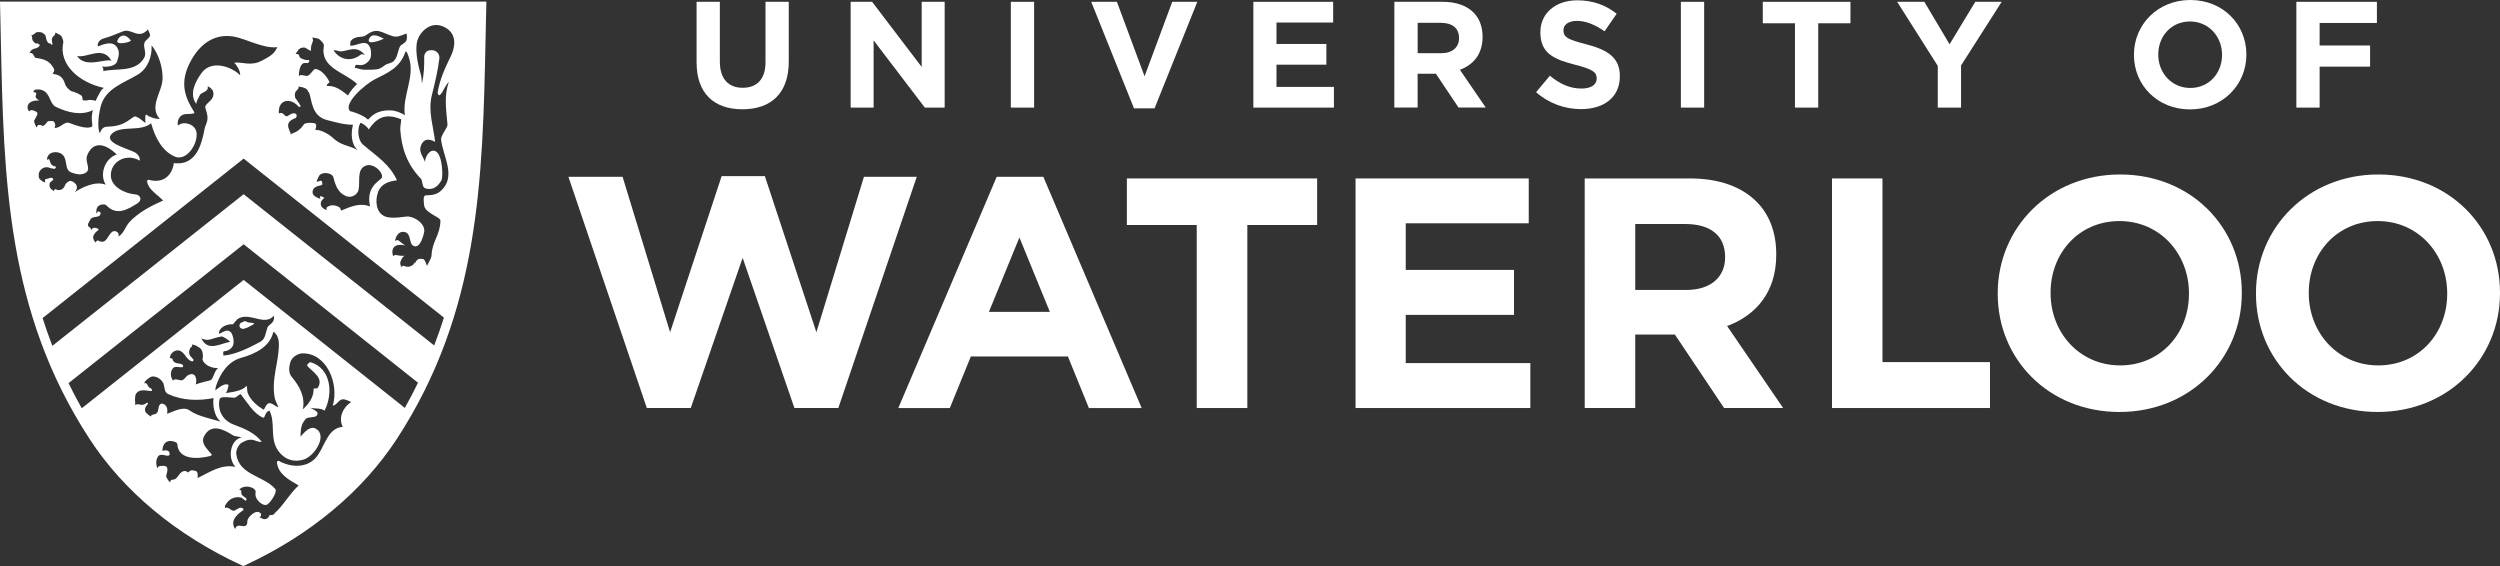 <?xml version="1.0" encoding="utf-8"?>
<!-- Generator: Adobe Illustrator 16.0.0, SVG Export Plug-In . SVG Version: 6.00 Build 0)  -->
<!DOCTYPE svg PUBLIC "-//W3C//DTD SVG 1.1//EN" "http://www.w3.org/Graphics/SVG/1.1/DTD/svg11.dtd">
<svg version="1.1" id="Layer_1" xmlns="http://www.w3.org/2000/svg" xmlns:xlink="http://www.w3.org/1999/xlink" x="0px" y="0px"
	 width="179.891px" height="40.731px" viewBox="6.217 4.432 179.891 40.731" enable-background="new 6.217 4.432 179.891 40.731"
	 xml:space="preserve">
<rect x="6.217" y="4.432" width="179.891" height="40.731" fill="#333333" stroke="none"/>
<g>
	<polygon fill="#FFFFFF" points="47.118,17.155 51.016,17.155 54.435,28.339 58.143,17.108 61.255,17.108 64.961,28.339 
		68.383,17.155 72.183,17.155 66.54,33.792 63.381,33.792 59.655,22.986 55.922,33.792 52.761,33.792 	"/>
	<path fill="#FFFFFF" d="M77.938,17.152h3.353l7.076,16.641H84.57l-1.51-3.709h-6.985l-1.512,3.709h-3.707L77.938,17.152
		L77.938,17.152z M81.762,26.875L79.57,21.52l-2.195,5.354H81.762L81.762,26.875z"/>
	<polygon fill="#FFFFFF" points="92.329,20.622 87.303,20.622 87.303,17.272 100.994,17.272 100.994,20.622 95.971,20.622 
		95.971,33.792 92.329,33.792 	"/>
	<polygon fill="#FFFFFF" points="103.757,17.272 116.219,17.272 116.219,20.5 107.369,20.5 107.369,23.854 115.16,23.854 
		115.16,27.089 107.369,27.089 107.369,30.559 116.335,30.559 116.335,33.792 103.757,33.792 	"/>
	<path fill="#FFFFFF" d="M120.246,17.272h7.557c2.098,0,3.727,0.588,4.812,1.676c0.921,0.919,1.414,2.214,1.414,3.77v0.051
		c0,2.667-1.438,4.344-3.536,5.123l4.03,5.898h-4.248l-3.539-5.285h-2.854v5.285h-3.635L120.246,17.272L120.246,17.272z
		 M127.562,25.296c1.771,0,2.787-0.945,2.787-2.336v-0.047c0-1.559-1.091-2.362-2.857-2.362h-3.609v4.745H127.562L127.562,25.296z"
		/>
	<polygon fill="#FFFFFF" points="138.041,17.272 141.673,17.272 141.673,30.488 149.408,30.488 149.408,33.792 138.041,33.792 	"/>
	<path fill="#FFFFFF" d="M149.966,25.58v-0.049c0-4.692,3.705-8.544,8.808-8.544c5.096,0,8.756,3.801,8.756,8.498v0.046
		c0,4.698-3.705,8.545-8.803,8.545C153.628,34.076,149.966,30.275,149.966,25.58 M163.727,25.58v-0.049c0-2.828-2.074-5.192-5-5.192
		c-2.929,0-4.957,2.314-4.957,5.146v0.046c0,2.832,2.076,5.194,5.004,5.194C161.699,30.725,163.727,28.414,163.727,25.58"/>
	<path fill="#FFFFFF" d="M168.548,25.58v-0.049c0-4.692,3.705-8.544,8.802-8.544c5.102,0,8.758,3.801,8.758,8.498v0.046
		c0,4.698-3.705,8.545-8.803,8.545S168.548,30.275,168.548,25.58 M182.309,25.58v-0.049c0-2.828-2.076-5.192-5.004-5.192
		c-2.925,0-4.957,2.314-4.957,5.146v0.046c0,2.832,2.077,5.194,5.002,5.194C180.277,30.725,182.309,28.414,182.309,25.58"/>
	<path fill="#FFFFFF" d="M56.34,8.912v-4.35h1.675v4.307c0,1.239,0.62,1.88,1.642,1.88c1.021,0,1.642-0.619,1.642-1.826v-4.36h1.675
		v4.295c0,2.306-1.294,3.437-3.338,3.437C57.591,12.294,56.34,11.152,56.34,8.912L56.34,8.912z"/>
	<polygon fill="#FFFFFF" points="67.427,4.562 68.971,4.562 72.539,9.25 72.539,4.562 74.191,4.562 74.191,12.174 72.766,12.174 
		69.079,7.336 69.079,12.174 67.427,12.174 	"/>
	<polygon fill="#FFFFFF" points="78.953,4.562 80.628,4.562 80.628,12.174 78.953,12.174 	"/>
	<polygon fill="#FFFFFF" points="84.738,4.562 86.586,4.562 88.576,9.923 90.567,4.562 92.371,4.562 89.294,12.229 87.815,12.229 	
		"/>
	<polygon fill="#FFFFFF" points="96.404,4.562 102.146,4.562 102.146,6.053 98.068,6.053 98.068,7.596 101.658,7.596 101.658,9.086 
		98.068,9.086 98.068,10.685 102.201,10.685 102.201,12.174 96.404,12.174 	"/>
	<path fill="#FFFFFF" d="M109.921,8.26c0.813,0,1.283-0.435,1.283-1.077V7.161c0-0.717-0.5-1.087-1.315-1.087h-1.662V8.26H109.921
		L109.921,8.26z M106.55,4.562h3.479c0.968,0,1.72,0.271,2.22,0.772c0.422,0.423,0.649,1.022,0.649,1.739v0.021
		c0,1.229-0.662,2-1.631,2.359l1.859,2.718h-1.959l-1.629-2.436h-1.314v2.436h-1.676L106.55,4.562L106.55,4.562z"/>
	<path fill="#FFFFFF" d="M116.75,11.065l0.99-1.185c0.686,0.566,1.402,0.924,2.271,0.924c0.686,0,1.098-0.272,1.098-0.718v-0.022
		c0-0.424-0.26-0.641-1.531-0.968c-1.533-0.391-2.521-0.815-2.521-2.327v-0.02c0-1.381,1.107-2.295,2.664-2.295
		c1.107,0,2.055,0.349,2.826,0.968l-0.871,1.262c-0.674-0.467-1.338-0.75-1.979-0.75c-0.643,0-0.979,0.293-0.979,0.664v0.021
		c0,0.5,0.326,0.663,1.644,1c1.543,0.402,2.414,0.958,2.414,2.284v0.021c0,1.512-1.152,2.36-2.797,2.36
		C118.828,12.283,117.664,11.881,116.75,11.065L116.75,11.065z"/>
	<polygon fill="#FFFFFF" points="127.167,4.562 128.841,4.562 128.841,12.174 127.167,12.174 	"/>
	<polygon fill="#FFFFFF" points="135.376,6.107 133.061,6.107 133.061,4.562 139.369,4.562 139.369,6.107 137.05,6.107 
		137.05,12.174 135.376,12.174 	"/>
	<polygon fill="#FFFFFF" points="145.652,9.173 142.729,4.562 144.686,4.562 146.501,7.618 148.35,4.562 150.251,4.562 
		147.328,9.141 147.328,12.174 145.652,12.174 	"/>
	<path fill="#FFFFFF" d="M166.107,8.39V8.369c0-1.305-0.957-2.392-2.308-2.392c-1.348,0-2.282,1.065-2.282,2.37v0.022
		c0,1.304,0.957,2.392,2.307,2.392C165.173,10.761,166.107,9.695,166.107,8.39L166.107,8.39z M159.768,8.39V8.369
		c0-2.165,1.707-3.937,4.057-3.937s4.033,1.75,4.033,3.915v0.022c0,2.164-1.707,3.936-4.058,3.936
		C161.455,12.305,159.768,10.555,159.768,8.39L159.768,8.39z"/>
	<polygon fill="#FFFFFF" points="171.455,4.562 177.25,4.562 177.25,6.085 173.128,6.085 173.128,7.705 176.759,7.705 
		176.759,9.227 173.128,9.227 173.128,12.174 171.455,12.174 	"/>
	<path fill="#FFFFFF" d="M9.33,6.839C9.351,6.856,9.343,6.84,9.309,6.816C9.303,6.813,9.305,6.818,9.33,6.839L9.33,6.839z"/>
	<path fill="#FFFFFF" d="M30.702,19.424C30.725,19.456,30.702,19.413,30.702,19.424L30.702,19.424L30.702,19.424z"/>
	<path fill="#FFFFFF" d="M26.181,41.167c-0.01,0.01-0.021,0.02-0.031,0.027c-0.005,0.008-0.011,0.014-0.016,0.02L26.181,41.167
		L26.181,41.167z"/>
	<path fill="#FFFFFF" d="M33.832,7.214c0,0-0.001,0-0.002,0C33.813,7.233,33.868,7.192,33.832,7.214L33.832,7.214z"/>
	<path fill="#FFFFFF" d="M24.511,27.705c0.002-0.004-0.003-0.015-0.01-0.015c-0.132-0.028-0.25-0.038-0.379-0.052
		c-0.097-0.012-0.168-0.078-0.265-0.094c-0.025-0.006-0.048-0.004-0.075,0.004c-0.037,0.016-0.05,0.041-0.08,0.058
		c-0.045,0.021-0.112,0.021-0.153,0.058c-0.043,0.041-0.08,0.078-0.093,0.131c-0.018,0.065-0.003,0.158,0.041,0.213
		c0.035,0.043,0.086,0.062,0.134,0.08c0.155,0.059,0.612-0.193,0.778-0.289C24.45,27.776,24.478,27.738,24.511,27.705L24.511,27.705
		z M33.832,7.214c0,0-0.001,0-0.002,0c0.002-0.001,0,0,0.003-0.003 M37.969,6.289c-0.854-0.284-1.681,0.511-1.773,1.329
		c-0.086,0.75,0.147,1.65,0.324,2.263c0.052,0.18,0.021,0.385,0.06,0.541c0.153-0.621,0.17-1.269,0.16-1.924
		c-0.002-0.16,0.125-0.375,0.289-0.422c0.556-0.161,0.843,0.241,0.805,0.553c-0.122,0.983-0.32,1.735-0.555,2.711
		c-0.268,1.114,0.131,2.22,0.248,3.302c-0.427-0.25-0.892-0.263-1.057,0.403c-0.09,0.354,0.229,0.726,0.327,1.04
		c0.01-0.426,0.412-1.007,0.803-0.748c0.479,0.319,0.496,1.847,0.391,2.049c-0.233,0.443-0.615,0.76-1.146,0.604
		c-0.299-0.087-0.178-0.529-0.356-0.716c-0.954-0.986-1.388-2.165-1.469-3.526c-0.013-0.199,0.091-0.722,0.062-0.733
		c-1.247-0.514-1.82-0.002-2.337,0.733c-0.09-0.222-0.565-0.533-0.604-0.464c-0.236,0.439-0.168,1.235,0.187,1.544
		c0.961,0.831,1.913,1.388,2.453,2.576c-0.576,0.075-1.139,0.242-1.36,0.845c-0.23,0.629-0.151,1.503,0.513,1.76
		c0.541,0.208,1.471-0.025,1.675,0.001c0.575,0.076,1.219,0.571,1.13,1.116c-0.005,0.027-0.247,1.297-0.798,0.982
		c-0.298-0.17-0.13-0.867-0.584-0.977c-0.612-0.148-0.762,0.707-0.684,0.633c0.194-0.186,0.33,0.12,0.708,0.329
		c-1.28-0.278-0.883,0.896-0.836,0.768c0.066-0.183,0.298,0.006,0.757-0.023c0.017,0-0.1,0.097-0.106,0.105
		c-0.072,0.117-0.108,0.176-0.159,0.301c-0.027,0.057-0.023,0.121-0.014,0.184c0.006,0.062,0.028,0.117,0.062,0.172
		c0.006,0.012,0.018,0.021,0.032,0.029c0.005,0.002,0.023,0.031,0.027,0.031c0.028,0.002-0.025-0.091,0.049-0.097
		c0.018-0.001,0.071-0.01,0.086-0.005c0.034,0.012,0.078,0.035,0.113,0.045c0.033,0.008,0.068,0.014,0.104,0.02
		c0.088,0.012,0.119,0.016,0.195-0.013c0.058-0.021,0.115-0.036,0.171-0.069c-0.006,0.008-0.003,0.008,0.019-0.008
		c-0.006,0.004-0.012,0.004-0.019,0.008c0.017-0.018,0.108-0.088,0.103-0.076c0.079-0.17,0.128-0.121,0.146-0.151
		c0.137-0.259,0.254-0.284,0.555-0.247c0.03,0.003,0.084,0.064,0.103,0.09c0.021,0.033,0.083,0.195,0.073,0.135
		c0.021,0.121,0.095,0.195,0.105,0.312c-0.013-0.131,0.316-0.524,0.325-0.812c0.031-0.979,0.621-1.44,0.638-2.486
		c0.004-0.271-1.126-0.53-1.176-1.117c-0.023-0.292-0.119-0.714,0.172-0.707c0.375,0.006,0.744-0.061,1.008-0.294
		c1.182-1.041,0.184-2.462,0.042-3.717c-0.032-0.275,0.478-0.868,0.462-1.062c-0.082-1.065-0.278-2.037,0.101-3.082
		c-0.297,0.265-0.387,0.705-0.636,0.929c-0.122,0.112-0.182-0.136-0.173-0.174c0.149-0.92,0.517-1.726,0.942-2.601
		C39.154,7.441,38.902,6.599,37.969,6.289L37.969,6.289z M38.161,27.287L23.75,15.845L9.282,27.318c0.212,0.669,0.446,1.336,0.702,2
		L23.75,18.407l13.709,10.883C37.714,28.625,37.949,27.957,38.161,27.287L38.161,27.287z M36.296,31.971L23.75,22.009l-12.6,9.992
		c0.294,0.604,0.61,1.207,0.949,1.808l11.65-9.235l11.597,9.209C35.687,33.179,36.002,32.576,36.296,31.971L36.296,31.971z
		 M31.492,33.359c-0.193-0.07-0.44-0.229-0.655-0.189c-0.263,0.047-0.376,0.401-0.676,0.457c0.472-1.588-0.44-3.809-2.19-3.769
		c-0.328,0.007-0.752,0.271-0.86,0.63c-0.101,0.338-0.152,0.764,0.091,1.053c0.573,0.688,0.987,1.436,0.806,2.34
		c0.409-0.354,0.786-0.871,0.771-1.426c-0.003-0.138,0.248-0.037,0.287-0.096c0.478-0.701-0.304-1.134-0.719-1.576
		c-0.114-0.117,0.178-0.304,0.214-0.289c1.501,0.446,1.643,2.297,1,3.498c-0.17-0.215-0.806-0.145-1.021-0.218
		c0.701,0.354,0.52,0.403,0.49,0.521c-0.053,0.213-0.683,0.119-0.805,0.272c-0.211,0.272-0.369,0.39-0.385,1.282
		c0.291-0.314,0.673-0.791,1.086-0.578c0.884,0.455-0.044,1.982-0.877,2.234c-0.711,0.215-1.37-0.012-1.811-0.633
		c-0.638-0.896-0.175-1.979-0.627-2.892c-0.377,0.095-0.292,0.585-0.488,0.497c-0.693-0.32-1.087-1.062-1.591-1.686
		c-0.208,0.074-0.3,0.269-0.5,0.258c-0.298-0.012-0.858-0.104-0.978,0.046c-0.138,0.174-0.239,1.438,0.987,1.891
		c0.832,0.312,1.492,0.589,2.016,1.238c-0.352,0.026-0.474-0.144-0.761-0.151c-0.283-0.012-0.461,0.1-0.675,0.209
		c-0.204,0.104-0.443,0.508-0.403,0.825c0.193,1.524,1.985,1.547,2.81,2.513c0.142,0.164-0.217,0.828-0.554,1.096
		c-0.288,0.229-0.978-0.346-0.866-0.834c0.091-0.389-0.849-0.647-1.179-0.203c0.131-0.014,0.164,0.072,0.152,0.134
		c-0.059,0.356,0.387,0.374,0.373,0.556c-0.02,0.25-0.238-0.104-0.411-0.14c-0.379-0.076-0.756,0.058-0.979,0.362
		c-0.067,0.09-0.216,0.236-0.15,0.393c0.291-0.143,0.442,0.311,0.712,0.172c0.164-0.085,0.299-0.23,0.498-0.181
		c0.079,0.021,0.161,0.128,0.089,0.175c-0.528,0.34-0.952,0.814-0.569,1.355c0.01-0.127,0.109-0.215,0.19-0.237
		c0.155-0.045,0.359,0.062,0.509,0.013c0.246-0.082,0.119-0.326,0.213-0.502c0.146-0.275,0.646-0.73,0.927-0.398
		c0.052,0.062,0.012,0.283-0.14,0.285c0.156-0.002,0.294,0.147,0.426,0.121c0.038-0.008,0.077-0.008,0.111-0.022
		c0.03-0.017,0.063-0.021,0.086-0.048c0.062-0.062,0.133-0.127,0.143-0.227c0.114,0.008,0.257,0.021,0.332-0.078
		c0.062-0.082,0.138-0.147,0.21-0.217c-0.005,0.008-0.011,0.012-0.016,0.018l0.047-0.045c-0.01,0.011-0.021,0.02-0.031,0.027
		c0.554-0.557,0.959-1.293,1.555-1.83c-0.659-0.392-1.478-0.795-1.564-1.668c-0.007-0.059,0.092-0.126,0.115-0.113
		c0.917,0.517,2.155,0.557,2.817-0.381c0.533-0.759,0.765-1.986,1.807-2.058C30.533,34.479,30.922,33.71,31.492,33.359
		L31.492,33.359z M20.433,38.832c0.873-0.422,1.705-1.021,2.729-0.804c-0.596-0.624-0.385-1.963,0.458-2.128
		c0.002,0-0.544-0.089-0.602-0.124c-0.733-0.467-1.629-0.911-2.123,0.063c-0.245,0.484,0.205,0.875,0.542,1.275
		c0.061,0.069-0.037,0.115-0.116,0.137c-0.802,0.205-2.279,0.324-2.345-0.873c-0.007-0.121-0.317-0.224-0.517-0.215
		c-0.594,0.018-0.584,0.771-0.516,0.721c0.129-0.098,0.527-0.062,0.479,0.238c-0.044,0.285-0.598-0.146-0.819,0.139
		c-0.185,0.236-0.178,0.628-0.048,0.89c-0.026-0.096,0.086-0.167,0.146-0.177c0.616-0.102,0.65,0.111,0.468,0.708
		c-0.014,0.045,0.182,0.421,0.311,0.455c-0.009-0.003-0.008-0.085,0.01-0.113c0.017-0.028,0.048-0.051,0.079-0.062
		c0.067-0.021,0.135-0.02,0.203-0.035c0.033-0.01,0.057-0.03,0.087-0.051c0.048-0.028,0.081-0.07,0.116-0.114
		c0.143-0.181,0.27-0.41,0.511-0.435c0.111-0.012,0.182,0.039,0.278,0.102l0.002,0.002c0.213-0.262,0.391-0.122,0.484-0.119
		C20.471,38.319,20.456,38.632,20.433,38.832L20.433,38.832z M20.706,28.781c0.471,0.993,1.354,0.361,2.079,0.25
		c-0.118-0.138-0.525-0.404-0.627-0.387C21.434,28.762,21.256,29.035,20.706,28.781L20.706,28.781z M25.914,27.146
		c-0.259,0.35-0.695,0.338-1.095,0.243c-0.604-0.142-1.083-0.292-1.519,0.008c0.015-0.013-0.333,0.367-0.315,0.368
		c-0.668-0.036-1.095,0.416-0.992,0.688c0.248-0.106,0.483-0.326,0.752-0.185c0.232,0.123,0.344,0.746,0.247,1.002
		c-0.071,0.188-0.314,0.418-0.626,0.433c-0.143,0.008-0.067,0.207-0.074,0.316c0.891-0.073,1.864-0.568,2.642-0.984
		c0.39-0.209,0.381-0.611,0.521-1.016C25.544,27.757,26.041,27.688,25.914,27.146L25.914,27.146z M26.284,29.134
		c-0.003-0.247-0.098-0.654-0.396-0.836c-0.235,1.093-1.327,1.604-2.31,1.879c-0.962,0.266-1.512,1.135-1.804,1.992
		c-0.021,0.059-0.043,0.125-0.064,0.342c-0.01,0.087,0.553-0.584,0.944-0.389c0.019,0.086-0.083,0.494-0.197,0.594
		c0.499-0.075,1.17-0.15,1.497-0.51c0.054-0.06,0.021,0.348,0.102,0.537c0.21,0.5,0.667,0.889,1.098,1.151
		c0.115,0.065,0.099-0.229,0.337-0.414c0.19-0.149,0.537,0.174,0.699,0.247c0.135,0.062-0.162-0.448-0.193-0.609
		C25.706,31.687,26.305,30.505,26.284,29.134L26.284,29.134z M20.033,30.438c-0.426-0.124-0.485-0.614-0.873-0.769
		c-0.283-0.108-0.689,0.11-0.732,0.539c0.096-0.025,0.195,0.012,0.213,0.09c0.104,0.433,0.739,0.176,0.754,0.479
		c0.012,0.199-0.475-0.033-0.667,0.096c-0.254,0.168-0.289,0.655-0.064,0.938c0.231-0.222,0.519,0.104,0.743-0.06
		c0.157-0.11,0.213-0.271,0.374-0.342c0.488-0.216,0.631,0.232,0.523,0.688c0.264-0.122,0.883-0.252,1.025-0.291
		c0.257-0.07,0.268-0.661,0.583-0.881c-0.446-0.002-0.997-0.195-1.122-0.631c-0.012-0.047,0.02-0.1,0.024-0.151
		c0.011-0.166-0.004-0.327-0.067-0.479c-0.006-0.017-0.023-0.037-0.035-0.057c-0.017-0.023-0.033-0.05-0.05-0.076
		c-0.044-0.062-0.109-0.088-0.173-0.13c-0.028-0.019-0.062-0.022-0.083-0.051l0.006,0.006c-0.034-0.037-0.082-0.052-0.126-0.069
		c-0.045-0.021-0.093-0.037-0.146-0.043c-0.012-0.002-0.104-0.022-0.118-0.029c-0.004,0.031,0.039,0.117,0.015,0.14
		c-0.058,0.056-0.078,0.042-0.125,0.108c-0.017,0.027-0.035,0.057-0.042,0.086c-0.013,0.064-0.041,0.137-0.048,0.209
		c-0.002,0.035,0.013,0.123,0.021,0.156c0.005,0.019,0.044,0.098,0.055,0.115c0,0.002,0.087,0.096,0.083,0.092
		c0.103,0.104,0.019,0.043,0.144,0.168C20.188,30.352,20.095,30.457,20.033,30.438L20.033,30.438z M17.601,33.914
		c0.028-0.201,0.087-0.535,0.377-0.414c0.265,0.109,0.32,0.41,0.258,0.707c0.422-0.138,1.165-0.569,1.609-0.25
		c0.596,0.432,1.574,0.606,2.271,0.824c-0.463-0.322-0.61-1.158-0.533-1.705c-1.098,0.215-2.25,0.18-3.268-0.291
		c-0.278-0.132-0.241-0.453-0.325-0.718c-0.095-0.298-0.471-0.571-0.811-0.546c-0.183,0.012-0.622,0.396-0.539,0.416
		c-0.028-0.006-0.028,0.059-0.042,0.083c0.083-0.052,0.188,0,0.225,0.089c0.026,0.062,0.053,0.131,0.105,0.182
		c0.062,0.062,0.169,0.076,0.204,0.145c0.195,0.379-0.767-0.229-1.127,0.332c-0.116,0.182-0.054,0.586-0.054,0.814
		c0.221-0.201,0.441,0.181,0.854-0.185c0.045,0.042,0.095,0.067,0.032,0.13c-0.152,0.155-0.238,0.346-0.157,0.53
		c0.05,0.12,0.393,0.362,0.396,0.342C17.112,34.15,17.535,34.399,17.601,33.914L17.601,33.914z M9.129,17.368
		c0.102,0.091,0.227,0.181,0.359,0.191c-0.02-0.013-0.03-0.059-0.037-0.082c-0.012-0.044,0.002-0.087,0.025-0.127
		c0.039-0.064,0.115-0.034,0.177-0.062c0.1-0.044,0.204-0.083,0.304-0.051l-0.024-0.015c0.077,0.011,0.153,0.111,0.089,0.174
		c-0.067,0.069-0.168,0.101-0.218,0.201c-0.051,0.103-0.02,0.288,0.024,0.362c0.045,0.073,0.128,0.121,0.199,0.174
		c0.012,0.009,0.09,0.072,0.103,0.083c0.001-0.029-0.058-0.065,0.003-0.139c0.013-0.017,0.082-0.047,0.102-0.033
		c0.112,0.074,0.19,0.085,0.317,0.051c0.092-0.024,0.131-0.037,0.202-0.104c0.125-0.124,0.132-0.256,0.234-0.385L11.2,17.46
		c0.175-0.088,0.873,0.312,0.377,0.809c0.534-0.341,1.491-0.842,2.251-0.544c-0.472-0.751-0.069-1.892,0.792-2.178
		c-0.963-0.924-1.771-0.874-2.136,0.086c-0.181,0.476,0.377,1.038-0.182,1.275c-0.312,0.132-0.63,0.05-0.932-0.058
		c-0.579-0.205-0.225-0.946-0.696-1.325c-0.318-0.254-1.079-0.212-1.078,0.429c0.032-0.034,0.108-0.109,0.166-0.043
		c0.124,0.334,0.123,0.424,0.453,0.505c0.076,0.019-0.029,0.18-0.085,0.165c-0.105-0.029-0.224-0.024-0.324-0.066
		c-0.125-0.056-0.268-0.067-0.4-0.027c-0.089,0.026-0.165,0.077-0.233,0.142c-0.024,0.024-0.046,0.045-0.068,0.073
		c-0.028,0.034-0.047,0.074-0.065,0.113c-0.041,0.083-0.04,0.179-0.036,0.27c0,0.033-0.005,0.068,0.009,0.098
		c0.013,0.03,0.011,0.069,0.031,0.091C9.076,17.303,9.096,17.337,9.129,17.368L9.129,17.368z M9.305,13.498
		c0.316-0.155,0.228-0.329,0.439-0.353c0.327-0.038,0.378,0.019,0.44,0.215c0.027,0.086-0.019,0.225-0.039,0.272
		c0.404,0.048,0.7-0.496,1.065-0.35c0.53,0.21,1.358,0.47,1.631,0.251c0.085-0.068-0.128-0.573,0.064-1.176
		c-0.867,0.426-1.841,0.159-2.658-0.23c-0.458-0.219-0.389-0.895-0.899-1.169c-0.204-0.11-0.399-0.1-0.599-0.071
		C8.673,10.896,8.608,11,8.636,11.096c0.083-0.089,0.206,0.041,0.196,0.075c-0.077,0.25-0.114,0.286,0.212,0.496
		c-1.212-0.067-0.802,0.964-0.663,0.722c0.058-0.104,0.506,0.061,0.53,0.184c0.014,0.08-0.027,0.166-0.234,0.537
		c-0.044,0.083,0.177,0.578,0.195,0.467C8.913,13.34,9.18,13.423,9.305,13.498L9.305,13.498z M9.019,7.78
		C8.787,8.015,8.527,7.824,8.333,8.262c0.293-0.126,0.326,0.32,0.451,0.337c0.56,0.077,0.986,0.175,1.294,0.744
		c0.188,0.347-0.336,0.363,0.138,0.443c0.241,0.042,0.402,0.163,0.523,0.334c0.128,0.179,0.145,0.419,0.282,0.587
		c0.099,0.12,0.137,0.143,0.257,0.243c0.054,0.045,0.226,0.09,0.291,0.106c0.064,0.017,0.103,0.05,0.165,0.072
		c0.065,0.024,0.135,0.047,0.19,0.092c0.046,0.039,0.166,0.079,0.193,0.134c0.048,0.095,0.01,0.192,0.061,0.287
		c0.016,0.027,0.09,0.003,0.121,0.014c0.029,0.011,0.095,0.014,0.113,0.011c0.113-0.026,0.141-0.034,0.226-0.044
		c0.13-0.015,0.115,0.025,0.283,0.018c0.035,0,0.05,0.026,0.098,0.026c0.032,0,0.088,0.034,0.098,0.005
		c0.05-0.159,0.134-0.313,0.228-0.469c0.093-0.155,0.085-0.17,0.204-0.332c-0.014,0.004,0.153-0.112,0.138-0.114
		c-1.738-0.369-3.284-1.661-2.911-3.301c0.004-0.015-0.067-0.423-0.217-0.479c-0.012-0.006-0.037-0.052-0.062-0.058
		c-0.066-0.017-0.122-0.046-0.178-0.086c-0.02-0.015-0.101-0.042-0.101-0.071c-0.031,0.068-0.024,0.13-0.071,0.19
		c-0.016,0.021-0.042,0.056-0.066,0.069c-0.031,0.017-0.033,0.045-0.058,0.067c-0.13,0.131-0.06,0.329-0.04,0.479
		c0.006,0.038,0.022,0.084-0.024,0.092c-0.055,0.01-0.01-0.014-0.075-0.054C9.867,7.596,9.846,7.571,9.829,7.563
		C9.802,7.55,9.694,7.536,9.676,7.509c-0.02-0.028-0.011-0.038-0.038-0.062c-0.06-0.053-0.066-0.161-0.109-0.271
		c-0.008-0.02-0.026-0.117-0.026-0.139c0-0.087-0.17-0.212-0.194-0.221C9.283,6.797,9.24,6.773,9.172,6.756
		C9.076,6.732,8.965,6.737,8.857,6.751c-0.022,0.003-0.043,0.021-0.06,0.033c-0.105,0.082-0.205,0.178-0.339,0.19
		c-0.005,0-0.011,0.003-0.017,0.004c0.005,0,0.011-0.003,0.017-0.004C8.473,6.978,8.481,6.996,8.49,7.005
		c0.068,0.087,0.018,0.197,0.059,0.294C8.59,7.394,8.659,7.467,8.74,7.533c0.079,0.062,0.217-0.02,0.278,0.088
		C9.018,7.618,9.147,7.652,9.019,7.78L9.019,7.78z M11.762,8.461c0.609,0.914,2.003,0.167,2.475,0.339
		C13.599,7.68,12.498,8.63,11.762,8.461L11.762,8.461z M13.259,7.773c0.47-0.184,1.097-0.432,1.399,0.099
		c0.182,0.321,0.114,0.608-0.023,0.997c-0.112,0.315-0.667,0.407-1.085,0.353c0.071,0.048,0.151,0.219,0.086,0.334
		c0.941-0.237,2.318,0.117,2.949-0.951c0.214-0.363-0.079-0.72,0.022-1.084c0.048-0.179,0.294-0.293,0.392-0.485
		c0.078-0.153-0.133-0.356-0.12-0.5c-0.162,0.172-0.35,0.33-0.605,0.336c-0.415,0.011-0.782-0.345-1.188-0.192
		c-0.464,0.173-0.916,0.389-1.414,0.52C13.494,7.245,13.186,7.445,13.259,7.773L13.259,7.773z M17.126,7.692
		c0.037,0.831-0.276,1.684-1.009,2.12c-1.022,0.606-2.295,0.982-2.645,2.25c-0.129,0.462-0.295,1.503-0.071,1.96
		c0.078-0.24,0.221-0.461,0.495-0.47c0.988-0.037,1.276-0.233,1.941-0.711c0.235-0.169,0.861,0.521,0.847,0.422
		c-0.018-0.116-0.046-0.676,0.082-0.572c0.229,0.186,0.619,0.3,0.948,0.305c-0.806-0.914,0.188-1.948,0.202-2.908
		C17.928,9.273,17.646,8.343,17.126,7.692L17.126,7.692z M17.089,13.299c-0.761,0.656-2.168,0.114-2.822,0.755
		c-0.622,0.608,0.969,1.021,1.588,1.309c0.229,0.106,0.457,0.34,0.419,0.628c-0.97-0.571-2.138,0.076-2.08,1.112
		c0.043,0.774,0.991,1.256,1.78,1.321c0.328,0.026,0.526,0.393,0.126,0.643c-0.701,0.439-1.483,0.927-2.238,0.134
		c-0.127-0.131-0.579-0.049-0.668,0.191c-0.044,0.117-0.058,0.296-0.04,0.415c0.041-0.071,0.089-0.172,0.152-0.166
		c0.074,0.011,0.166,0.088,0.155,0.145c-0.065,0.388-0.576,0.137-0.733,0.438c-0.004,0.008-0.012,0.014-0.016,0.02
		c-0.01,0.025-0.024,0.047-0.036,0.069c-0.104,0.205-0.245,0.334,0.01,0.494c-0.006-0.038,0.126,0.164,0.124,0.198
		c0.013-0.186,0.207-0.183,0.207-0.183l0.112,0.013l0.113,0.049c0.124,0.028,0.032,0.13-0.018,0.163
		c-0.102,0.067-0.172,0.15-0.236,0.252c-0.049,0.076-0.083,0.157-0.064,0.251c0.013,0.067,0.036,0.128,0.061,0.192
		c0.017,0.038,0.052,0.059,0.081,0.092c0.012,0.012,0.057,0.066,0.058,0.071c-0.028-0.097,0.108-0.192,0.14-0.175
		c0.633,0.368,0.669-0.376,1.049-0.63c0.161-0.107,0.525,0.017,0.431,0.347c0.377-0.201,0.489-0.711,0.784-1.029
		c0.65-0.705,1.562-1.174,2.428-1.557c-0.312-0.333-0.774-0.611-1.008-0.992c-0.115-0.188-0.253-0.558,0.002-0.491
		c1.064,0.278,1.661-0.371,1.779-1.209c1.576,0.204,1.986-1.286,2.199-2.412c0.103-0.546,0.401-0.593,0.075-1.525
		c-0.135-0.389,0.699-0.517,0.557-1.188c-0.04-0.186-0.269-0.373-0.405-0.395c0.129,0.362-0.478,0.454-0.544,0.602
		c-0.102,0.232-0.252,0.417-0.272,0.661c-0.514-0.71-0.098-1.566,0.384-2.231c0.705-0.969,2.162-0.459,2.777,0.165
		c0.012-0.313-0.232-0.712-0.432-0.904c0.574-0.074,1.197,0.276,1.98-0.139c0.452-0.241,0.909-0.447,1.122-0.98
		c-0.962,0.133-2.265-0.608-3.131-0.759c-1.616-0.28-2.7,0.821-3.278,2.136c-0.576,1.312-0.207,2.292,0.418,3.272
		c0.157,0.248-0.555,0.085-0.835,0.23c-0.274,0.141-0.385,0.479-0.324,0.776c0.345-0.37,1.258-0.142,1.34,0.491
		c0.112,0.855-0.748,2.097-1.581,1.725C17.889,15.295,17.384,14.355,17.089,13.299L17.089,13.299z M33.692,17.216
		c0.138-0.358-0.589-1.068-1.136-0.871c-0.698,0.25-0.408,1.131-0.539,1.748c-0.073,0.341-0.496,0.59-0.847,0.469
		c-0.578-0.199-0.81-0.737-0.952-1.34c-0.097-0.402-0.879-0.451-1.048-0.122c-0.48,0.935,0.286-0.108,0.236,0.601
		c-0.009,0.121-0.561,0.03-0.685,0.451c-0.084,0.286,0.187,0.479,0.529,0.579c0.063,0.019-0.066-0.142,0.021-0.177
		c0.061-0.024,0.312,0.11,0.282,0.127c-0.328,0.2-0.413,0.667,0.175,0.871c0.004,0.001-0.042-0.168,0.002-0.201
		c0.459-0.344,0.939,0.026,0.94,0.015h-0.009c0.02,0.031,0.033,0.049,0.04,0.059c0,0.01,0.012,0.046,0.062,0.161
		c0.662-0.277,1.347-0.594,2.08-0.297C32.519,17.8,33.605,17.438,33.692,17.216L33.692,17.216z M26.281,12.6
		c0.357-0.183,0.41,0.313,0.638,0.177c0.199-0.116,0.367-0.255,0.568-0.162c0.121,0.057,0.085,0.28-0.013,0.316
		c-1.028,0.365-0.201,1.041-0.365,1.181c0.143-0.123,0.57-0.12,0.974-0.729c0.084-0.126,0.579-0.139,0.763-0.084
		c0.281,0.085-0.02,0.513,0.106,0.492c0.308-0.052,0.943,0.3,1.216,0.559c0.61,0.579,1.079,0.498,1.783,0.881
		c-0.484-0.442-0.486-1.215-0.335-1.825c-0.626,0.011-1.239-0.178-1.85-0.33c-1.171-0.289-1.1-1.492-1.31-1.981l-0.071-0.082
		c-0.055-0.203-0.309-0.294-0.511-0.321c-0.02-0.002-0.042-0.008-0.062-0.012c-0.053-0.012-0.107-0.011-0.16-0.015
		c0.063,0.021,0.062,0.096,0.028,0.139c-0.003,0.004-0.004,0.02-0.017,0.015c0.01,0.02-0.018,0.02-0.023,0.036
		c-0.004,0.014-0.029,0.022-0.038,0.039c-0.003,0.007-0.001,0.017-0.008,0.022c-0.165,0.122-0.192,0.339-0.139,0.52
		c0.011,0.039,0.023,0.077,0.049,0.104c0.017,0.019,0.031,0.039,0.048,0.057c0.053,0.048,0.08,0.167,0.157,0.217l0.131,0.23
		c0.065,0.057-0.092,0.116-0.131,0.066C27.15,11.451,26.208,11.542,26.281,12.6L26.281,12.6z M27.493,8.316
		c0.046-0.005,0.19,0.006,0.214,0.044C27.75,8.425,27.75,8.5,27.8,8.562c0.061,0.078,0.112,0.08,0.202,0.117
		c0.138,0.059,0.262,0.085,0.415,0.072L28.45,8.77c0.069,0.044-0.005,0.167-0.083,0.19c-0.092,0.025-0.222-0.013-0.303,0.018
		C27.701,9.11,27.7,10.002,27.75,9.899c0.054-0.115,0.322-0.04,0.495-0.006c0.28,0.057,0.491-0.511,0.675-0.495
		c0.434,0.04,0.842,0.581,1.008,0.936c0.03,0.066-0.182,0.068-0.196,0.287c0.593-0.056,1.094,0.329,1.522,0.68
		c0.209-0.362,0.419-0.587,0.657-0.824c-0.892-0.867-2.664-1.135-2.391-2.716c0.036-0.204-0.193-0.382-0.294-0.479
		c-0.116-0.111-0.378-0.117-0.539-0.155c0.169,0.351-0.137,0.385-0.093,0.941c0,0.017-0.05,0.006-0.068-0.002
		c-0.107-0.046-0.198-0.112-0.3-0.175c-0.091-0.057-0.177-0.042-0.278-0.027c-0.062,0.008-0.118,0.037-0.17,0.074
		c-0.084,0.061-0.127,0.138-0.186,0.224c-0.011,0.015-0.023,0.034-0.037,0.047C27.535,8.226,27.496,8.286,27.493,8.316L27.493,8.316
		z M30.219,8.052c0.435,0.68,1.263,0.866,1.944,0.316c0.069-0.056,0.202-0.037,0.315,0.018c-0.615-0.723-1.167-0.295-1.723-0.254
		C30.611,8.144,30.396,8.024,30.219,8.052L30.219,8.052z M31.42,7.725c0.45,0.023,1.104-0.486,1.377,0.035
		c0.047,0.088,0.092,0.176,0.101,0.271c0.001,0.018,0.004,0.039,0.007,0.057c0.023,0.122,0.014,0.245,0.003,0.364
		c-0.01,0.161-0.087,0.282-0.189,0.406c-0.032,0.04-0.081,0.058-0.117,0.092c-0.017,0.017-0.036,0.03-0.053,0.045
		c-0.049,0.04-0.107,0.055-0.161,0.081c-0.042,0.02-0.082,0.03-0.128,0.036c-0.026,0.004-0.058,0.005-0.082,0.006
		c-0.005,0-0.155-0.014-0.16-0.012c-0.109,0.01-0.125-0.048-0.198,0.017c-0.057,0.047-0.065,0.125-0.074,0.196
		c0.069,0.001,0.138,0.014,0.203,0.035c0.097,0.034,0.195,0.062,0.299,0.077c0.179,0.028,0.209,0.017,0.389,0.02
		c0.075,0.001,0.307-0.005,0.383-0.005s0.111-0.003,0.187-0.015c0.126-0.016,0.097,0,0.233-0.035c0.05-0.012,0.186-0.072,0.23-0.101
		c0.097-0.058,0.181-0.127,0.274-0.192C34.096,8.997,34.321,9,34.455,8.884l-0.061,0.049c0.397-0.189,0.422-0.719,0.573-1.096
		c0.104-0.256,0.4-0.242,0.508-0.528c0.032-0.083,0.033-0.491-0.03-0.464c-0.257,0.11-0.646,0.281-0.915,0.206
		c-0.903-0.25-1.133-0.712-1.997-0.072c-0.256,0.19-0.752-0.013-1.073,0.4C31.411,7.443,31.42,7.625,31.42,7.725L31.42,7.725z
		 M35.631,8.544c-0.01-0.031-0.18-0.583-0.253-0.361c-0.377,1.135-1.301,1.507-2.216,1.969c-0.63,0.321-2.324,1.754-1.737,2.296
		c-0.071-0.065,0.917,0.233,1.261,0.582c0.071,0.071,0.368-0.692,1.625-0.656c0.354,0.011,0.716,0.146,1.038,0.343
		C35.151,11.305,36.116,9.93,35.631,8.544L35.631,8.544z M41.216,4.546l-0.008,0.342c-0.019,0.781-0.035,1.56-0.052,2.338
		c-0.211,10.092-0.411,19.623-6.377,28.779c-2.458,3.771-6.231,6.918-10.913,9.094l-0.14,0.064l-0.14-0.063
		c-4.688-2.173-8.468-5.315-10.931-9.095c-5.97-9.158-6.168-18.694-6.379-28.791C6.26,6.441,6.244,5.666,6.225,4.888L6.217,4.546
		H41.216L41.216,4.546z M14.667,7.346c0.181-0.445,0.61-0.495,0.967,0.004c0.005,0.006-0.016,0.035-0.057,0.053
		C15.261,7.55,14.544,7.647,14.667,7.346L14.667,7.346z"/>
	<path fill="#FFFFFF" d="M35.879,23.531c-0.006,0.004-0.012,0.006-0.019,0.01C35.854,23.546,35.857,23.546,35.879,23.531
		L35.879,23.531z"/>
	<path fill="#FFFFFF" d="M33.833,7.211c-0.39-0.195-0.896-0.451-1.075,0.07c-0.13,0.38,0.733,0.114,1.072-0.066
		c-0.016,0.019,0.038-0.022,0.002,0"/>
</g>
</svg>
